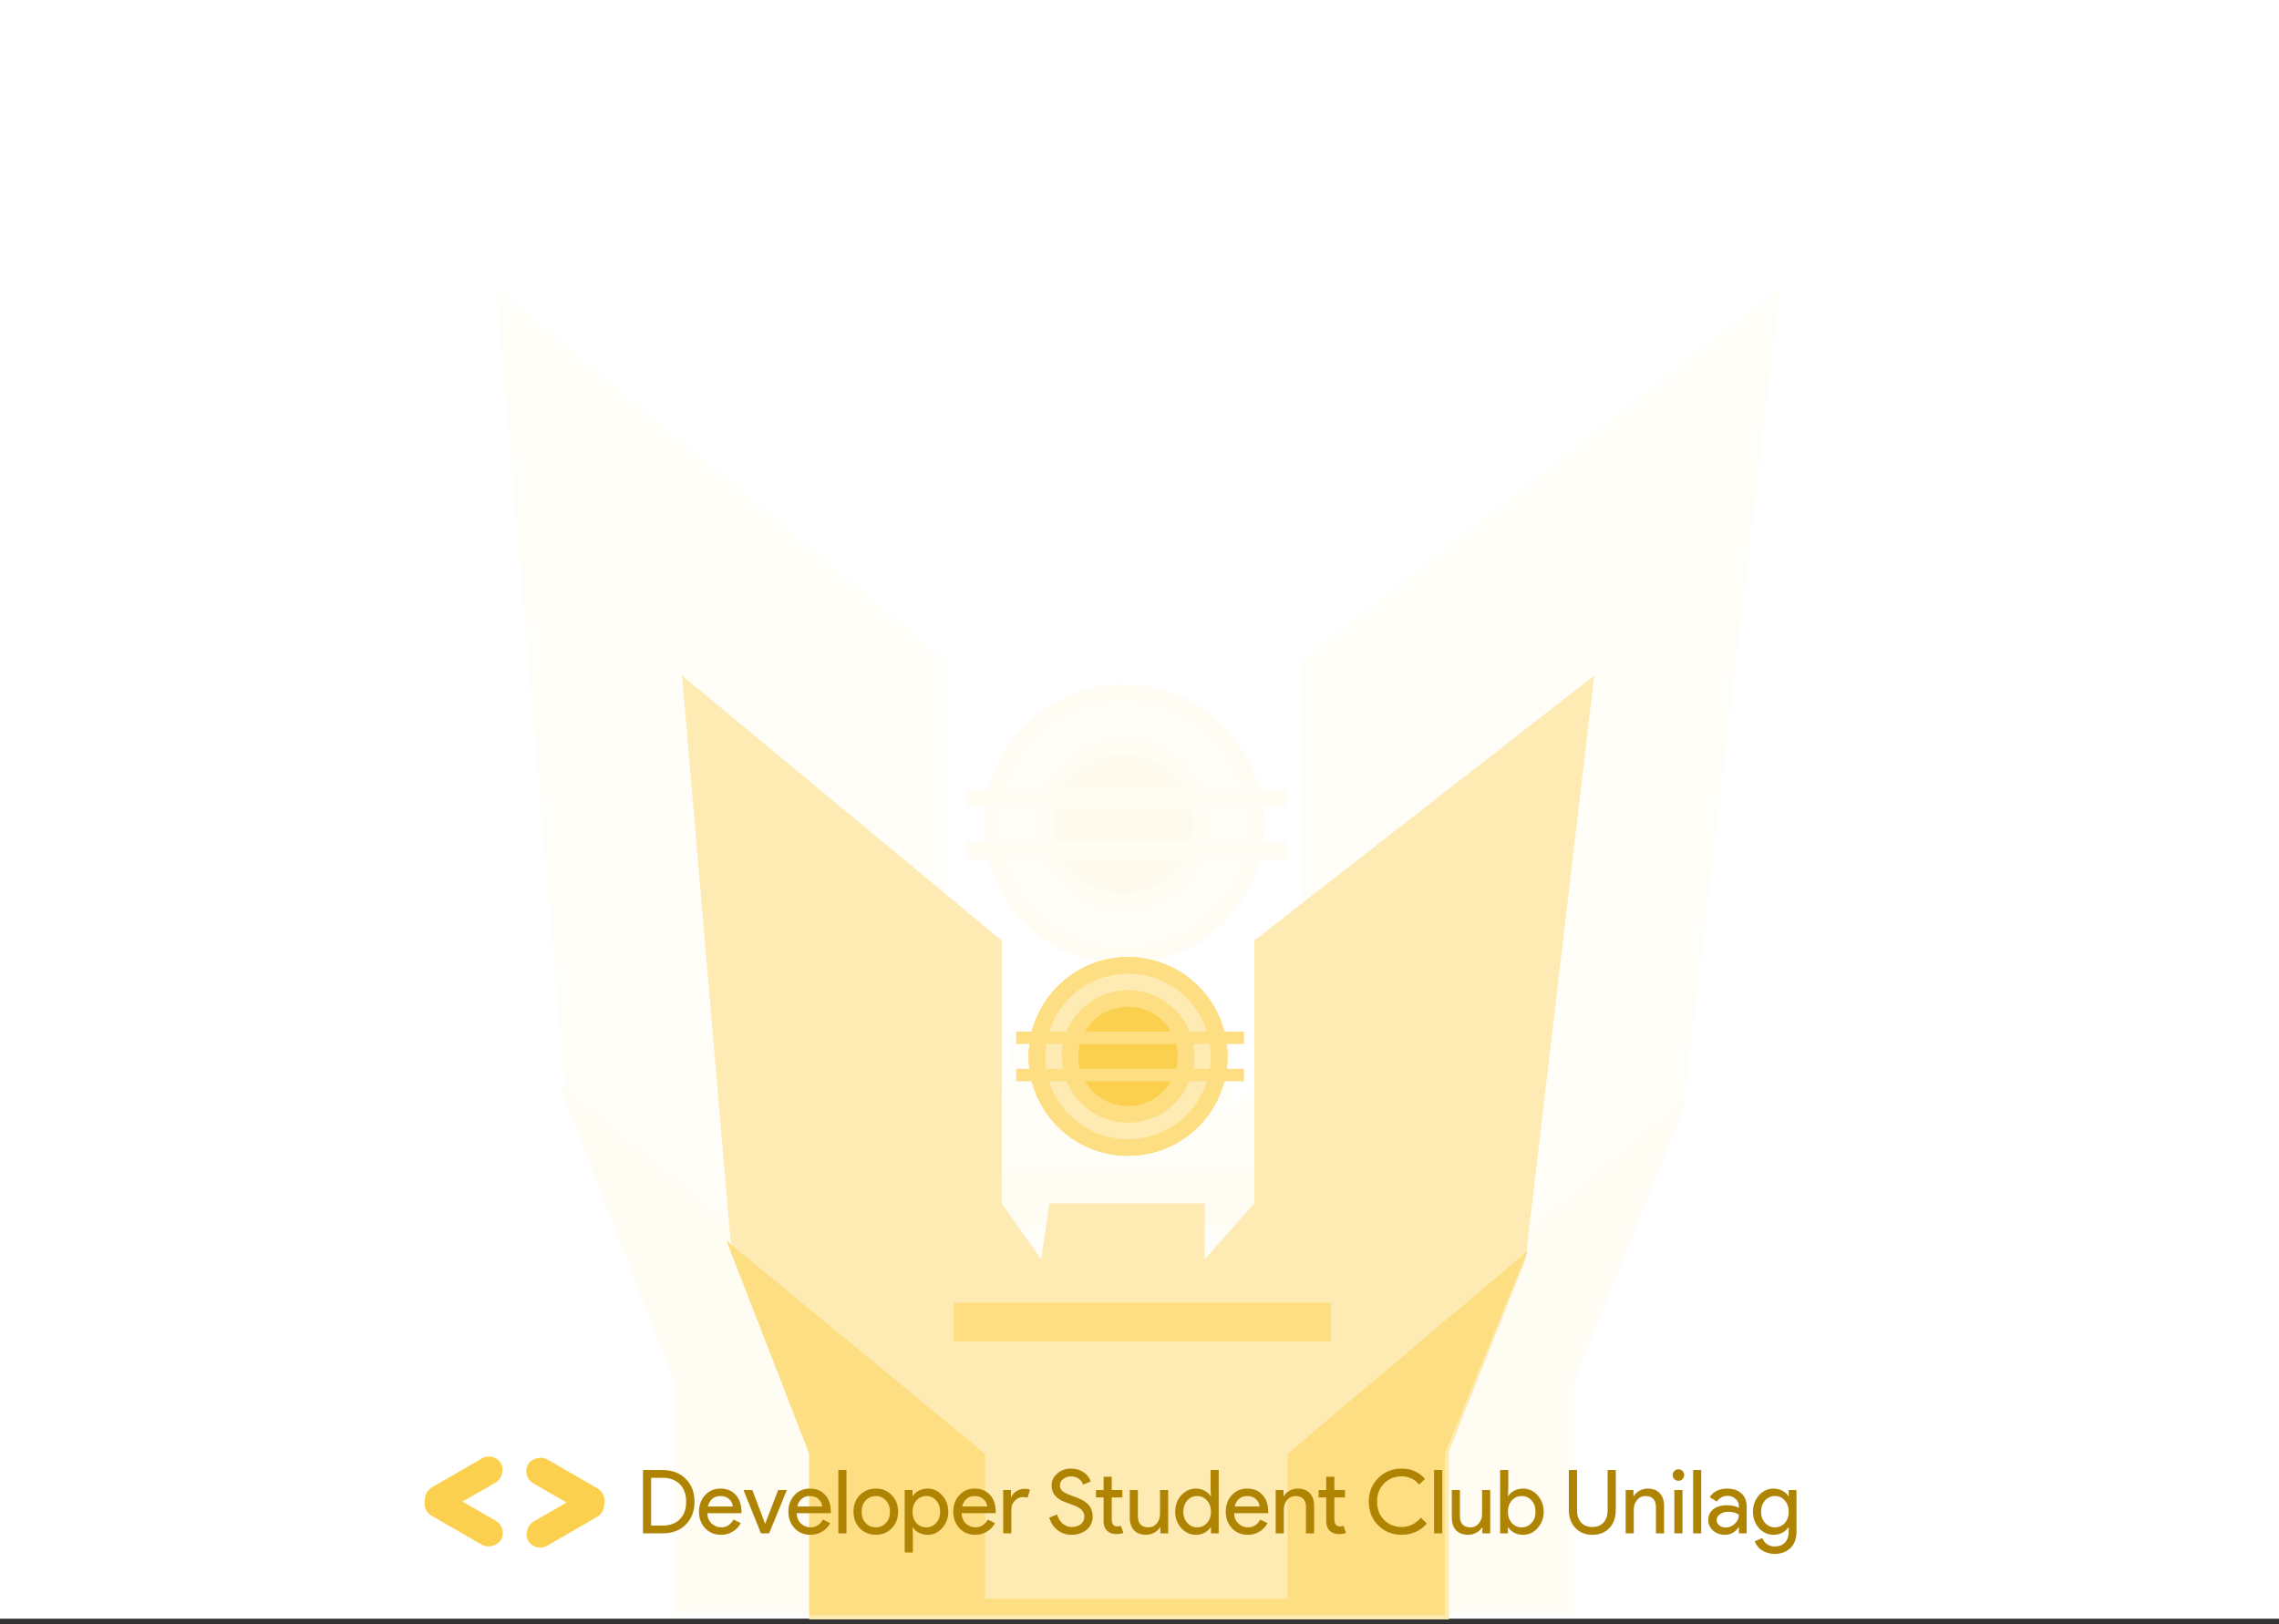 <svg width="411" height="293" viewBox="0 0 411 293" fill="none" xmlns="http://www.w3.org/2000/svg">
<rect x="0" y="0" width="411" height="293" fill="#333333" stroke="none"/>
<rect width="411" height="292" fill="white"/>
<g opacity="0.1">
<path d="M89.5 52L170.645 119.259V185.993L180.629 200.181L182.731 185.993H222.14V200.181L234.751 185.993V119.259L321 52L303.587 200.181L284.145 249.049V291.611H121.777V249.049L101.809 195.451L89.5 52Z" fill="#FEEBB4"/>
<path d="M227.92 148.685C227.92 162.615 216.628 173.907 202.698 173.907C188.768 173.907 177.476 162.615 177.476 148.685C177.476 134.755 188.768 123.463 202.698 123.463C216.628 123.463 227.92 134.755 227.92 148.685Z" fill="#FCD04F"/>
<path d="M202.698 162.796C210.492 162.796 216.809 156.479 216.809 148.685C216.809 140.892 210.492 134.574 202.698 134.574C194.905 134.574 188.587 140.892 188.587 148.685C188.587 156.479 194.905 162.796 202.698 162.796ZM226.42 148.685C226.42 161.787 215.8 172.407 202.698 172.407C189.597 172.407 178.976 161.787 178.976 148.685C178.976 135.584 189.597 124.963 202.698 124.963C215.8 124.963 226.42 135.584 226.42 148.685Z" fill="#FEEBB4" stroke="#FDDE82" stroke-width="3"/>
<rect x="174.323" y="142.38" width="57.801" height="3.153" fill="#FDDE82"/>
<rect x="174.323" y="151.838" width="57.801" height="3.153" fill="#FDDE82"/>
<path d="M283.094 249.574L304.112 198.079L243.159 249.574V286.356H166.441V249.574L100.758 195.451L121.777 249.574V290.56H283.094V249.574Z" fill="#FDDE82"/>
<rect x="158.457" y="211.21" width="95.696" height="9.851" fill="#FDDE82"/>
</g>
<path d="M123 121.868L180.66 169.662V217.081L187.755 227.163L189.248 217.081H217.252V227.163L226.213 217.081V169.662L287.5 121.868L275.127 227.163L261.311 261.888V292.132H145.935V261.888L131.747 223.802L123 121.868Z" fill="#FEEBB4"/>
<path d="M221.359 190.571C221.359 200.469 213.335 208.494 203.437 208.494C193.538 208.494 185.514 200.469 185.514 190.571C185.514 180.673 193.538 172.649 203.437 172.649C213.335 172.649 221.359 180.673 221.359 190.571Z" fill="#FCD04F"/>
<path d="M203.437 201.032C209.214 201.032 213.898 196.349 213.898 190.571C213.898 184.793 209.214 180.11 203.437 180.11C197.659 180.11 192.975 184.793 192.975 190.571C192.975 196.349 197.659 201.032 203.437 201.032ZM219.859 190.571C219.859 199.641 212.507 206.994 203.437 206.994C194.367 206.994 187.014 199.641 187.014 190.571C187.014 181.501 194.367 174.149 203.437 174.149C212.507 174.149 219.859 181.501 219.859 190.571Z" fill="#FEEBB4" stroke="#FDDE82" stroke-width="3"/>
<rect x="183.274" y="186.09" width="41.072" height="2.24" fill="#FDDE82"/>
<rect x="183.274" y="192.811" width="41.072" height="2.24" fill="#FDDE82"/>
<path d="M260.565 262.261L275.5 225.669L232.187 262.261V288.398H177.673V262.261L131 223.802L145.935 262.261V291.385H260.565V262.261Z" fill="#FDDE82"/>
<rect x="172" y="235" width="68" height="7" fill="#FDDE82"/>
<path d="M115.957 276.613V265.181H119.453C121.199 265.181 122.598 265.708 123.652 266.762C124.717 267.816 125.249 269.194 125.249 270.897C125.249 272.611 124.717 273.994 123.652 275.048C122.598 276.091 121.199 276.613 119.453 276.613H115.957ZM117.426 266.586V275.208H119.453C120.784 275.208 121.832 274.83 122.598 274.074C123.365 273.308 123.748 272.249 123.748 270.897C123.748 269.556 123.365 268.502 122.598 267.736C121.832 266.969 120.784 266.586 119.453 266.586H117.426ZM130.019 276.868C128.869 276.868 127.922 276.474 127.177 275.687C126.432 274.899 126.059 273.904 126.059 272.701C126.059 271.509 126.421 270.519 127.145 269.731C127.869 268.933 128.795 268.534 129.923 268.534C131.083 268.534 132.004 268.912 132.685 269.668C133.377 270.413 133.722 271.461 133.722 272.813L133.707 272.972H127.56C127.581 273.739 127.837 274.356 128.326 274.824C128.816 275.293 129.401 275.527 130.082 275.527C131.019 275.527 131.753 275.059 132.286 274.122L133.595 274.761C133.244 275.42 132.754 275.937 132.126 276.309C131.509 276.682 130.806 276.868 130.019 276.868ZM127.672 271.759H132.158C132.115 271.216 131.892 270.769 131.487 270.418C131.094 270.056 130.561 269.875 129.891 269.875C129.337 269.875 128.858 270.045 128.454 270.386C128.06 270.727 127.799 271.184 127.672 271.759ZM138.71 276.613H137.241L134.08 268.789H135.676L137.975 274.856H138.007L140.338 268.789H141.903L138.71 276.613ZM146.14 276.868C144.99 276.868 144.043 276.474 143.298 275.687C142.553 274.899 142.18 273.904 142.18 272.701C142.18 271.509 142.542 270.519 143.266 269.731C143.99 268.933 144.916 268.534 146.044 268.534C147.204 268.534 148.125 268.912 148.806 269.668C149.498 270.413 149.844 271.461 149.844 272.813L149.828 272.972H143.681C143.702 273.739 143.958 274.356 144.447 274.824C144.937 275.293 145.522 275.527 146.204 275.527C147.14 275.527 147.875 275.059 148.407 274.122L149.716 274.761C149.365 275.42 148.875 275.937 148.247 276.309C147.63 276.682 146.927 276.868 146.14 276.868ZM143.793 271.759H148.279C148.237 271.216 148.013 270.769 147.609 270.418C147.215 270.056 146.683 269.875 146.012 269.875C145.459 269.875 144.98 270.045 144.575 270.386C144.181 270.727 143.921 271.184 143.793 271.759ZM152.656 265.181V276.613H151.187V265.181H152.656ZM153.921 272.701C153.921 271.498 154.298 270.503 155.054 269.715C155.82 268.928 156.784 268.534 157.944 268.534C159.104 268.534 160.062 268.928 160.818 269.715C161.584 270.503 161.967 271.498 161.967 272.701C161.967 273.914 161.584 274.91 160.818 275.687C160.062 276.474 159.104 276.868 157.944 276.868C156.784 276.868 155.82 276.474 155.054 275.687C154.298 274.899 153.921 273.904 153.921 272.701ZM155.389 272.701C155.389 273.542 155.634 274.223 156.124 274.745C156.613 275.266 157.22 275.527 157.944 275.527C158.668 275.527 159.274 275.266 159.764 274.745C160.253 274.223 160.498 273.542 160.498 272.701C160.498 271.871 160.253 271.195 159.764 270.673C159.264 270.141 158.657 269.875 157.944 269.875C157.231 269.875 156.624 270.141 156.124 270.673C155.634 271.195 155.389 271.871 155.389 272.701ZM167.055 275.527C167.758 275.527 168.348 275.261 168.827 274.729C169.306 274.207 169.546 273.531 169.546 272.701C169.546 271.881 169.306 271.206 168.827 270.673C168.348 270.141 167.758 269.875 167.055 269.875C166.342 269.875 165.746 270.141 165.267 270.673C164.799 271.206 164.564 271.881 164.564 272.701C164.564 273.531 164.799 274.212 165.267 274.745C165.746 275.266 166.342 275.527 167.055 275.527ZM167.295 276.868C166.72 276.868 166.193 276.746 165.714 276.501C165.246 276.256 164.884 275.931 164.628 275.527H164.564L164.628 276.613V280.061H163.159V268.789H164.564V269.875H164.628C164.884 269.471 165.246 269.146 165.714 268.901C166.193 268.656 166.72 268.534 167.295 268.534C168.327 268.534 169.2 268.939 169.913 269.747C170.647 270.567 171.014 271.552 171.014 272.701C171.014 273.861 170.647 274.846 169.913 275.655C169.2 276.464 168.327 276.868 167.295 276.868ZM175.872 276.868C174.723 276.868 173.775 276.474 173.03 275.687C172.285 274.899 171.913 273.904 171.913 272.701C171.913 271.509 172.275 270.519 172.998 269.731C173.722 268.933 174.648 268.534 175.776 268.534C176.937 268.534 177.857 268.912 178.538 269.668C179.23 270.413 179.576 271.461 179.576 272.813L179.56 272.972H173.413C173.435 273.739 173.69 274.356 174.18 274.824C174.669 275.293 175.255 275.527 175.936 275.527C176.873 275.527 177.607 275.059 178.139 274.122L179.448 274.761C179.097 275.42 178.608 275.937 177.98 276.309C177.362 276.682 176.66 276.868 175.872 276.868ZM173.525 271.759H178.012C177.969 271.216 177.745 270.769 177.341 270.418C176.947 270.056 176.415 269.875 175.744 269.875C175.191 269.875 174.712 270.045 174.308 270.386C173.914 270.727 173.653 271.184 173.525 271.759ZM182.388 276.613H180.919V268.789H182.324V270.067H182.388C182.537 269.652 182.841 269.3 183.298 269.013C183.766 268.715 184.224 268.566 184.671 268.566C185.097 268.566 185.459 268.63 185.757 268.758L185.31 270.178C185.129 270.104 184.841 270.067 184.448 270.067C183.894 270.067 183.41 270.29 182.995 270.737C182.59 271.184 182.388 271.706 182.388 272.302V276.613ZM197.056 273.563C197.056 274.564 196.689 275.367 195.954 275.974C195.209 276.57 194.305 276.868 193.24 276.868C192.293 276.868 191.458 276.591 190.734 276.038C190.01 275.484 189.51 274.729 189.233 273.771L190.638 273.196C190.734 273.537 190.867 273.845 191.037 274.122C191.207 274.399 191.404 274.638 191.628 274.84C191.862 275.032 192.117 275.186 192.394 275.303C192.671 275.41 192.964 275.463 193.272 275.463C193.943 275.463 194.491 275.293 194.917 274.952C195.342 274.601 195.555 274.138 195.555 273.563C195.555 273.084 195.38 272.674 195.028 272.334C194.699 272.004 194.081 271.685 193.176 271.376C192.261 271.046 191.692 270.822 191.468 270.705C190.255 270.088 189.648 269.178 189.648 267.975C189.648 267.134 189.983 266.416 190.654 265.82C191.335 265.224 192.171 264.926 193.161 264.926C194.033 264.926 194.789 265.149 195.428 265.596C196.066 266.033 196.492 266.581 196.705 267.241L195.332 267.816C195.204 267.39 194.949 267.039 194.565 266.762C194.193 266.475 193.735 266.331 193.192 266.331C192.618 266.331 192.133 266.49 191.74 266.81C191.346 267.108 191.149 267.496 191.149 267.975C191.149 268.369 191.303 268.71 191.612 268.997C191.952 269.284 192.692 269.625 193.831 270.019C194.991 270.413 195.816 270.897 196.306 271.472C196.806 272.036 197.056 272.733 197.056 273.563ZM201.26 276.74C200.622 276.74 200.09 276.543 199.664 276.15C199.249 275.756 199.036 275.208 199.025 274.505V270.131H197.652V268.789H199.025V266.395H200.494V268.789H202.41V270.131H200.494V274.026C200.494 274.548 200.595 274.904 200.797 275.096C201 275.277 201.229 275.367 201.484 275.367C201.601 275.367 201.713 275.357 201.819 275.335C201.936 275.303 202.043 275.266 202.139 275.224L202.602 276.533C202.218 276.671 201.771 276.74 201.26 276.74ZM210.672 276.613H209.267V275.527H209.203C208.98 275.91 208.634 276.229 208.166 276.485C207.708 276.74 207.229 276.868 206.729 276.868C205.771 276.868 205.031 276.597 204.51 276.054C203.999 275.5 203.743 274.718 203.743 273.707V268.789H205.212V273.611C205.244 274.888 205.888 275.527 207.144 275.527C207.729 275.527 208.219 275.293 208.613 274.824C209.007 274.345 209.203 273.776 209.203 273.116V268.789H210.672V276.613ZM215.895 275.527C216.618 275.527 217.209 275.266 217.667 274.745C218.146 274.223 218.385 273.542 218.385 272.701C218.385 271.881 218.146 271.206 217.667 270.673C217.199 270.141 216.608 269.875 215.895 269.875C215.192 269.875 214.602 270.141 214.123 270.673C213.644 271.206 213.404 271.881 213.404 272.701C213.404 273.531 213.644 274.207 214.123 274.729C214.602 275.261 215.192 275.527 215.895 275.527ZM215.655 276.868C214.633 276.868 213.755 276.464 213.021 275.655C212.297 274.835 211.935 273.851 211.935 272.701C211.935 271.552 212.297 270.567 213.021 269.747C213.755 268.939 214.633 268.534 215.655 268.534C216.23 268.534 216.752 268.656 217.22 268.901C217.699 269.146 218.066 269.471 218.321 269.875H218.385L218.321 268.789V265.181H219.79V276.613H218.385V275.527H218.321C218.066 275.931 217.699 276.256 217.22 276.501C216.752 276.746 216.23 276.868 215.655 276.868ZM225.016 276.868C223.866 276.868 222.919 276.474 222.174 275.687C221.429 274.899 221.056 273.904 221.056 272.701C221.056 271.509 221.418 270.519 222.142 269.731C222.866 268.933 223.792 268.534 224.92 268.534C226.08 268.534 227.001 268.912 227.682 269.668C228.374 270.413 228.719 271.461 228.719 272.813L228.704 272.972H222.557C222.578 273.739 222.834 274.356 223.323 274.824C223.813 275.293 224.398 275.527 225.079 275.527C226.016 275.527 226.75 275.059 227.283 274.122L228.592 274.761C228.241 275.42 227.751 275.937 227.123 276.309C226.506 276.682 225.803 276.868 225.016 276.868ZM222.669 271.759H227.155C227.112 271.216 226.889 270.769 226.484 270.418C226.091 270.056 225.558 269.875 224.888 269.875C224.334 269.875 223.855 270.045 223.451 270.386C223.057 270.727 222.796 271.184 222.669 271.759ZM230.063 268.789H231.468V269.875H231.532C231.755 269.492 232.096 269.173 232.553 268.917C233.022 268.662 233.506 268.534 234.006 268.534C234.964 268.534 235.698 268.811 236.209 269.364C236.731 269.907 236.992 270.684 236.992 271.695V276.613H235.523V271.791C235.491 270.514 234.847 269.875 233.591 269.875C233.006 269.875 232.516 270.115 232.122 270.594C231.728 271.062 231.532 271.626 231.532 272.286V276.613H230.063V268.789ZM241.408 276.74C240.769 276.74 240.237 276.543 239.811 276.15C239.396 275.756 239.183 275.208 239.173 274.505V270.131H237.8V268.789H239.173V266.395H240.641V268.789H242.557V270.131H240.641V274.026C240.641 274.548 240.742 274.904 240.945 275.096C241.147 275.277 241.376 275.367 241.631 275.367C241.748 275.367 241.86 275.357 241.967 275.335C242.084 275.303 242.19 275.266 242.286 275.224L242.749 276.533C242.366 276.671 241.919 276.74 241.408 276.74ZM252.786 276.868C251.094 276.868 249.678 276.299 248.54 275.16C247.411 274.021 246.847 272.6 246.847 270.897C246.847 269.194 247.411 267.778 248.54 266.65C249.668 265.501 251.083 264.926 252.786 264.926C254.511 264.926 255.91 265.549 256.985 266.794L255.932 267.816C255.112 266.826 254.064 266.331 252.786 266.331C251.52 266.331 250.461 266.757 249.609 267.608C248.768 268.449 248.348 269.545 248.348 270.897C248.348 272.249 248.768 273.345 249.609 274.186C250.461 275.037 251.52 275.463 252.786 275.463C254.117 275.463 255.272 274.904 256.251 273.787L257.321 274.824C256.778 275.474 256.113 275.979 255.325 276.341C254.537 276.692 253.691 276.868 252.786 276.868ZM260.095 265.181V276.613H258.626V265.181H260.095ZM268.749 276.613H267.344V275.527H267.281C267.057 275.91 266.711 276.229 266.243 276.485C265.785 276.74 265.306 276.868 264.806 276.868C263.848 276.868 263.108 276.597 262.587 276.054C262.076 275.5 261.82 274.718 261.82 273.707V268.789H263.289V273.611C263.321 274.888 263.965 275.527 265.221 275.527C265.806 275.527 266.296 275.293 266.69 274.824C267.084 274.345 267.281 273.776 267.281 273.116V268.789H268.749V276.613ZM274.672 276.868C274.098 276.868 273.571 276.746 273.092 276.501C272.624 276.256 272.262 275.931 272.006 275.527H271.942V276.613H270.537V265.181H272.006V268.789L271.942 269.875H272.006C272.262 269.471 272.624 269.146 273.092 268.901C273.571 268.656 274.098 268.534 274.672 268.534C275.705 268.534 276.578 268.939 277.291 269.747C278.025 270.567 278.392 271.552 278.392 272.701C278.392 273.861 278.025 274.846 277.291 275.655C276.578 276.464 275.705 276.868 274.672 276.868ZM274.433 275.527C275.135 275.527 275.726 275.261 276.205 274.729C276.684 274.207 276.924 273.531 276.924 272.701C276.924 271.881 276.684 271.206 276.205 270.673C275.726 270.141 275.135 269.875 274.433 269.875C273.72 269.875 273.124 270.141 272.645 270.673C272.176 271.206 271.942 271.881 271.942 272.701C271.942 273.531 272.176 274.212 272.645 274.745C273.124 275.266 273.72 275.527 274.433 275.527ZM287.163 276.868C285.897 276.868 284.875 276.453 284.098 275.623C283.321 274.803 282.932 273.717 282.932 272.366V265.181H284.401V272.43C284.401 273.366 284.646 274.106 285.136 274.649C285.625 275.192 286.301 275.463 287.163 275.463C288.025 275.463 288.701 275.192 289.191 274.649C289.68 274.106 289.925 273.366 289.925 272.43V265.181H291.394V272.366C291.394 273.749 291.011 274.846 290.245 275.655C289.478 276.464 288.451 276.868 287.163 276.868ZM293.176 268.789H294.581V269.875H294.645C294.868 269.492 295.209 269.173 295.666 268.917C296.135 268.662 296.619 268.534 297.119 268.534C298.077 268.534 298.812 268.811 299.322 269.364C299.844 269.907 300.105 270.684 300.105 271.695V276.613H298.636V271.791C298.604 270.514 297.96 269.875 296.704 269.875C296.119 269.875 295.629 270.115 295.235 270.594C294.841 271.062 294.645 271.626 294.645 272.286V276.613H293.176V268.789ZM303.729 266.091C303.729 266.379 303.628 266.624 303.425 266.826C303.223 267.028 302.978 267.129 302.691 267.129C302.404 267.129 302.159 267.028 301.957 266.826C301.754 266.624 301.653 266.379 301.653 266.091C301.653 265.804 301.754 265.559 301.957 265.357C302.159 265.155 302.404 265.054 302.691 265.054C302.978 265.054 303.223 265.155 303.425 265.357C303.628 265.559 303.729 265.804 303.729 266.091ZM303.425 268.789V276.613H301.957V268.789H303.425ZM306.806 265.181V276.613H305.337V265.181H306.806ZM309.587 274.218C309.587 274.601 309.747 274.92 310.066 275.176C310.396 275.431 310.779 275.559 311.216 275.559C311.833 275.559 312.381 275.33 312.86 274.872C313.35 274.415 313.594 273.877 313.594 273.26C313.137 272.898 312.498 272.717 311.679 272.717C311.083 272.717 310.582 272.861 310.178 273.148C309.784 273.435 309.587 273.792 309.587 274.218ZM311.487 268.534C312.573 268.534 313.429 268.827 314.057 269.412C314.685 269.987 314.999 270.78 314.999 271.791V276.613H313.594V275.527H313.531C312.924 276.421 312.115 276.868 311.104 276.868C310.242 276.868 309.518 276.613 308.933 276.102C308.358 275.591 308.07 274.952 308.07 274.186C308.07 273.377 308.374 272.733 308.98 272.254C309.598 271.775 310.417 271.536 311.439 271.536C312.312 271.536 313.03 271.695 313.594 272.015V271.679C313.594 271.168 313.392 270.737 312.988 270.386C312.583 270.024 312.11 269.843 311.567 269.843C310.747 269.843 310.098 270.189 309.619 270.881L308.326 270.067C309.039 269.045 310.093 268.534 311.487 268.534ZM320.09 275.527C320.814 275.527 321.405 275.266 321.863 274.745C322.342 274.223 322.581 273.542 322.581 272.701C322.581 271.881 322.342 271.206 321.863 270.673C321.394 270.141 320.804 269.875 320.09 269.875C319.388 269.875 318.797 270.141 318.318 270.673C317.839 271.206 317.6 271.881 317.6 272.701C317.6 273.531 317.839 274.207 318.318 274.729C318.797 275.261 319.388 275.527 320.09 275.527ZM320.043 280.316C319.606 280.316 319.196 280.258 318.813 280.141C318.43 280.034 318.079 279.88 317.76 279.678C317.451 279.476 317.185 279.236 316.961 278.959C316.738 278.683 316.567 278.374 316.45 278.033L317.839 277.459C317.999 277.916 318.276 278.284 318.67 278.56C319.063 278.837 319.521 278.975 320.043 278.975C320.841 278.975 321.464 278.736 321.911 278.257C322.358 277.778 322.581 277.118 322.581 276.277V275.527H322.517C322.24 275.942 321.863 276.272 321.384 276.517C320.915 276.751 320.404 276.868 319.851 276.868C318.829 276.868 317.951 276.469 317.217 275.671C316.493 274.851 316.131 273.861 316.131 272.701C316.131 271.541 316.493 270.556 317.217 269.747C317.951 268.939 318.829 268.534 319.851 268.534C320.404 268.534 320.915 268.656 321.384 268.901C321.863 269.135 322.24 269.46 322.517 269.875H322.581V268.789H323.986V276.277C323.986 277.533 323.629 278.518 322.916 279.231C322.193 279.955 321.235 280.316 320.043 280.316Z" fill="#B08403"/>
<rect x="94" y="266.33" width="5" height="15.526" rx="2.5" transform="rotate(-60 94 266.33)" fill="#FCD04F"/>
<rect x="91.594" y="275.6" width="5" height="15.526" rx="2.5" transform="rotate(120 91.594 275.6)" fill="#FCD04F"/>
<rect x="96.5" y="280.093" width="5" height="15.526" rx="2.5" transform="rotate(-120 96.5 280.093)" fill="#FCD04F"/>
<rect x="89.094" y="261.837" width="5" height="15.526" rx="2.5" transform="rotate(60 89.094 261.837)" fill="#FCD04F"/>
</svg>
